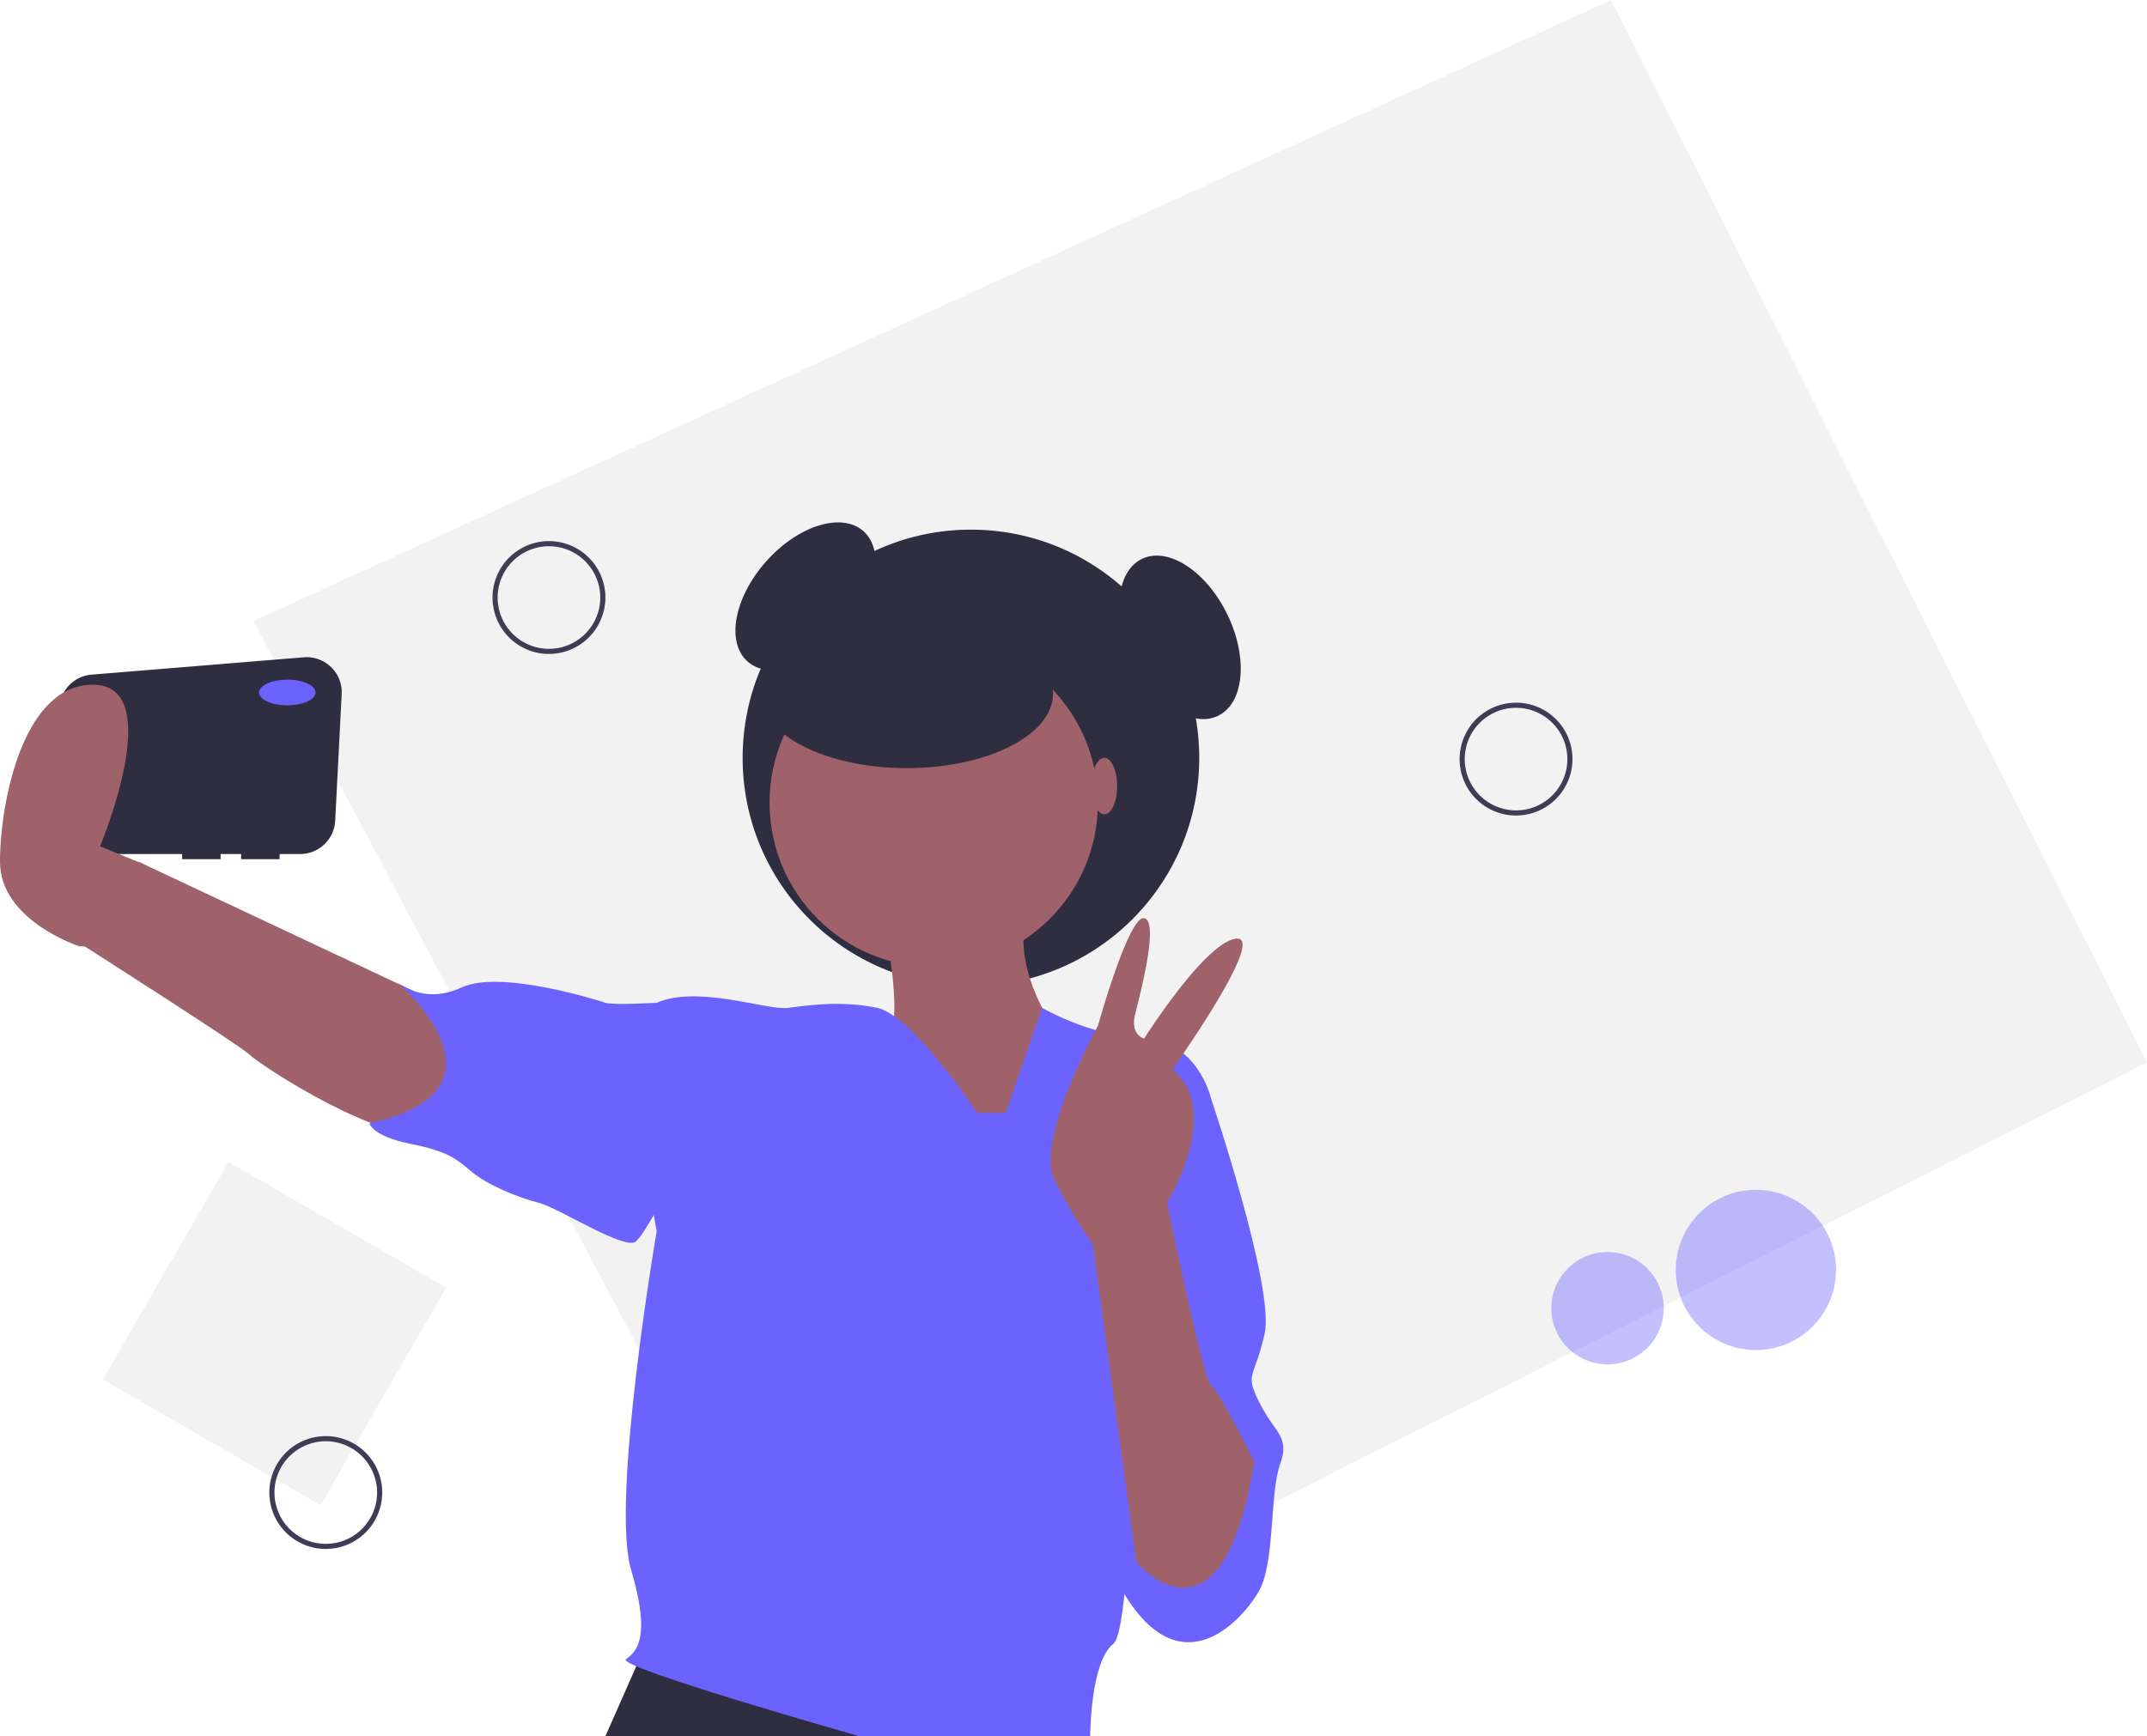 <svg id="bb2a0322-f60c-49c8-997e-d7c4b3c4ffc5"
     data-name="Layer 1"
     xmlns="http://www.w3.org/2000/svg"
     width="836.965"
     height="677.027"
     viewBox="0 0 836.965 677.027"
><title>taking selfie</title>
  <polygon points="326.236 671.863 836.965 414.298 628.031 0 98.794 242.164 326.236 671.863"
           fill="#f2f2f2"
  />
  <circle cx="684.504"
          cy="495.199"
          r="31.248"
          fill="#6c63ff"
          opacity="0.4"
  />
  <circle cx="626.672"
          cy="510.123"
          r="21.92"
          fill="#6c63ff"
          opacity="0.4"
  />
  <rect x="239.517"
        y="582.49"
        width="98"
        height="98"
        transform="translate(172.882 -171.142) rotate(30)"
        fill="#f2f2f2"
  />
  <path d="M772.517,429.49a22,22,0,1,1,22-22A22.025,22.025,0,0,1,772.517,429.49Zm0-42a20,20,0,1,0,20,20A20.022,20.022,0,0,0,772.517,387.49Z"
        transform="translate(-181.517 -111.487)"
        fill="#3f3d56"
  />
  <path d="M395.517,366.49a22,22,0,1,1,22-22A22.025,22.025,0,0,1,395.517,366.49Zm0-42a20,20,0,1,0,20,20A20.022,20.022,0,0,0,395.517,324.49Z"
        transform="translate(-181.517 -111.487)"
        fill="#3f3d56"
  />
  <path d="M308.517,715.49a22,22,0,1,1,22-22A22.025,22.025,0,0,1,308.517,715.49Zm0-42a20,20,0,1,0,20,20A20.022,20.022,0,0,0,308.517,673.49Z"
        transform="translate(-181.517 -111.487)"
        fill="#3f3d56"
  />
  <ellipse cx="495.517"
           cy="344.013"
           rx="34"
           ry="20.5"
           transform="translate(-272.458 373.772) rotate(-48.312)"
           fill="#2f2e41"
  />
  <circle cx="378.5"
          cy="295.527"
          r="89"
          fill="#2f2e41"
  />
  <path d="M299.93,367.789,217.206,374.557a13.688,13.688,0,0,0-12.536,12.653L201.581,429.836a13.688,13.688,0,0,0,13.652,14.677h37.284v2h15v-2h8v2h15v-2h7.996a13.688,13.688,0,0,0,13.67-12.987l2.533-49.394A13.688,13.688,0,0,0,299.93,367.789Z"
        transform="translate(-181.517 -111.487)"
        fill="#2f2e41"
  />
  <path d="M352.517,502.513l-117-55-21,33s60.838,38.838,64,42c4.5,4.5,53,36,72,31S360.517,507.513,352.517,502.513Z"
        transform="translate(-181.517 -111.487)"
        fill="#9f616a"
  />
  <polygon points="251 643.027 236 677.027 391.28 677.027 380 641.027 251 643.027"
           fill="#2f2e41"
  />
  <path d="M527.517,478.513s6,33,0,37,40,53,40,53l19-17,6-39s-18-25-10-47S527.517,478.513,527.517,478.513Z"
        transform="translate(-181.517 -111.487)"
        fill="#9f616a"
  />
  <circle cx="364"
          cy="313.027"
          r="64"
          fill="#9f616a"
  />
  <path d="M562.517,545.513s-25-38-39-41-27-1-35,0-35-9-51-2,0,89,0,89-18,105-10,132,2,32-2,35,91,30,91,30h90s0-29,9-36,8-155,8-155l30-58s-5-22-26-23-39.745-12.025-39.745-12.025l-14.255,41.025Z"
        transform="translate(-181.517 -111.487)"
        fill="#6c63ff"
  />
  <path d="M446.517,507.513l-9-5s-17,1-20,0-41-13-56-6-25-2-25-2,49,42-11,55c0,0,1,5,16,8s18,6,24,11,18,10,26,12,34,19,38,15,11-18,11-18Z"
        transform="translate(-181.517 -111.487)"
        fill="#6c63ff"
  />
  <path d="M634.517,528.513l19,11s25,74,21,92-8,15-2,27,12,13,8,24-2,38-8,49-35,46-60-13S634.517,528.513,634.517,528.513Z"
        transform="translate(-181.517 -111.487)"
        fill="#6c63ff"
  />
  <path d="M670.517,681.513s-14-28-17-30-17-71-17-71,22-36,2-52c0,0,37-52,25-51s-36,39-36,39-5.5-1.5-3.5-9.5,9.5-36.5,3.5-37.5-18,42-18,42-24.5,44.5-17,60a193.221,193.221,0,0,0,15,25l17,124S657.517,760.513,670.517,681.513Z"
        transform="translate(-181.517 -111.487)"
        fill="#9f616a"
  />
  <ellipse cx="112"
           cy="270.027"
           rx="11"
           ry="5"
           fill="#6c63ff"
  />
  <path d="M226.517,480.513h-14s-31-10-31-33,9-70,37-69,2,63,2,63l16.95,6.917.05,21.083Z"
        transform="translate(-181.517 -111.487)"
        fill="#9f616a"
  />
  <ellipse cx="353.5"
           cy="270.527"
           rx="57"
           ry="29"
           fill="#2f2e41"
  />
  <ellipse cx="430.5"
           cy="306.527"
           rx="5"
           ry="11"
           fill="#9f616a"
  />
  <ellipse cx="641.517"
           cy="360.013"
           rx="20.5"
           ry="34"
           transform="translate(-274.338 204.916) rotate(-25.902)"
           fill="#2f2e41"
  />
</svg>
